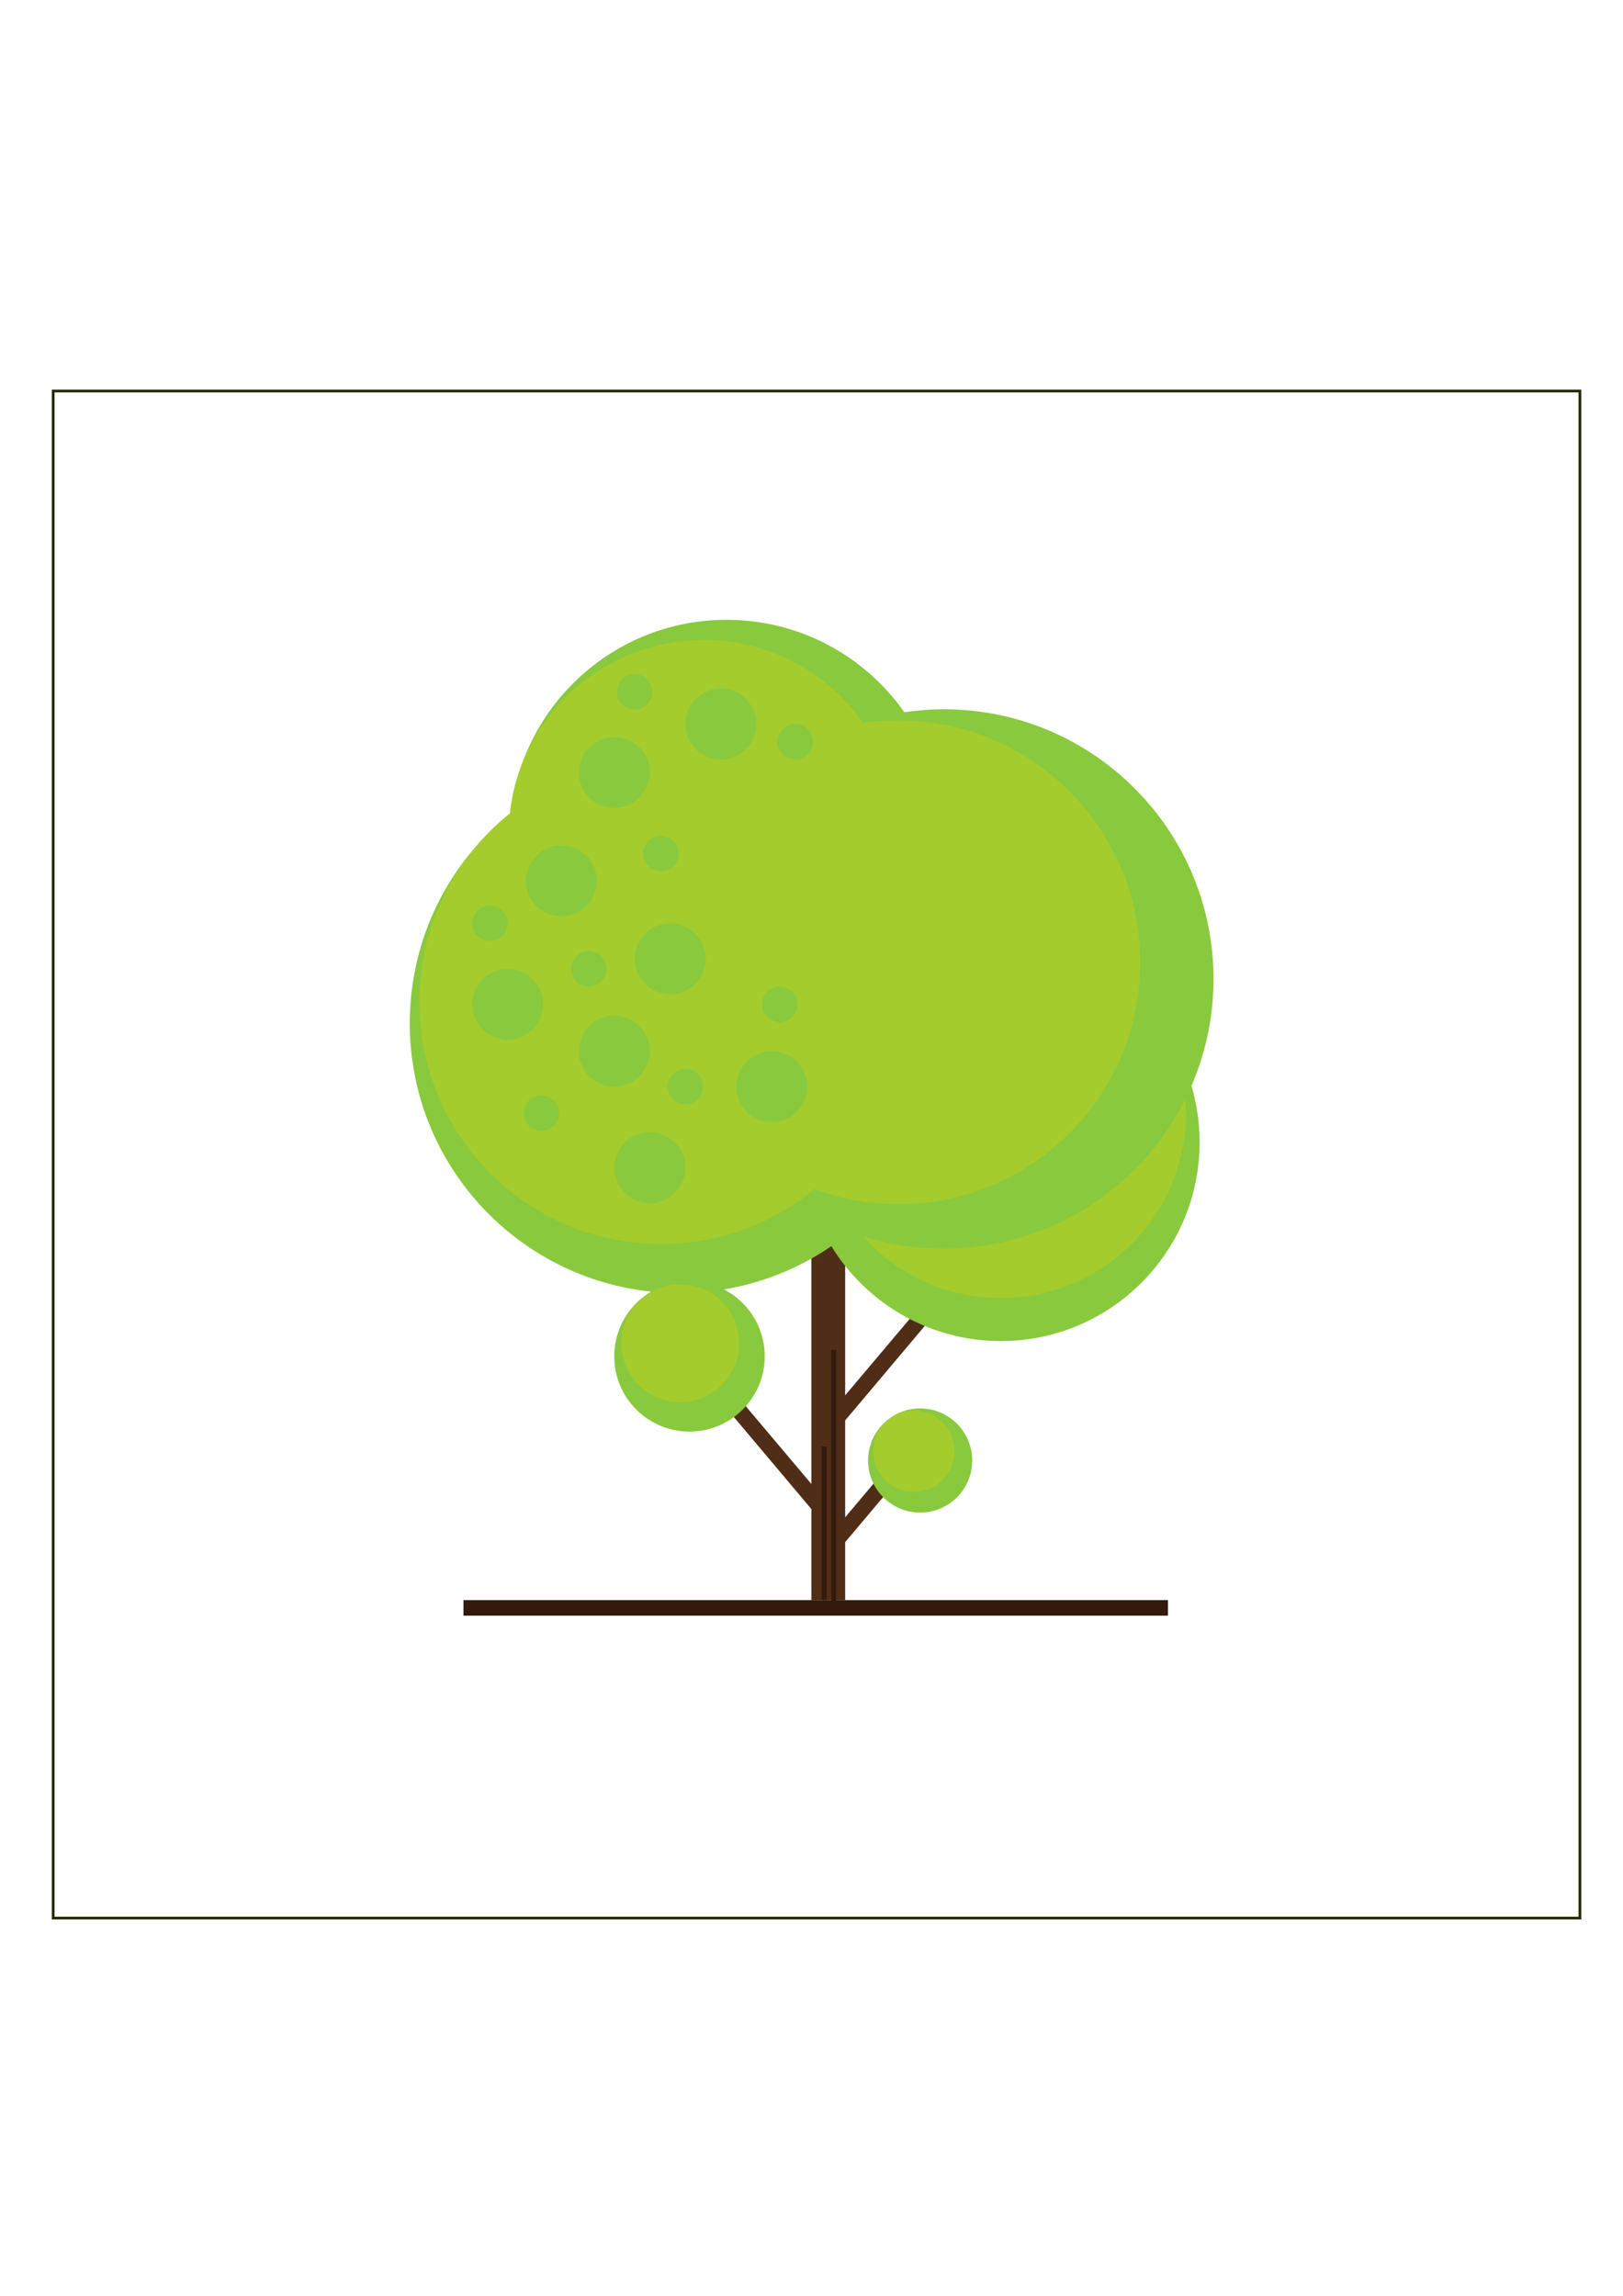 <?xml version="1.0" encoding="utf-8"?>
<!-- Generator: Adobe Illustrator 22.1.0, SVG Export Plug-In . SVG Version: 6.00 Build 0)  -->
<svg version="1.1"
	 id="svg4747" inkscape:export-filename="/home/qui00214/Ãrea de Trabalho/JURUBAMANJI/Plantas do jogo/png/AnimaÃ§Ã£o/arbusto3" inkscape:export-xdpi="8.3452215" inkscape:export-ydpi="8.3452215" inkscape:version="0.91 r13725" sodipodi:docname="arbusto4.svg" xmlns:cc="http://creativecommons.org/ns#" xmlns:dc="http://purl.org/dc/elements/1.1/" xmlns:inkscape="http://www.inkscape.org/namespaces/inkscape" xmlns:rdf="http://www.w3.org/1999/02/22-rdf-syntax-ns#" xmlns:sodipodi="http://sodipodi.sourceforge.net/DTD/sodipodi-0.dtd" xmlns:svg="http://www.w3.org/2000/svg"
	 xmlns="http://www.w3.org/2000/svg" xmlns:xlink="http://www.w3.org/1999/xlink" x="0px" y="0px" viewBox="0 0 595.3 841.9"
	 style="enable-background:new 0 0 595.3 841.9;" xml:space="preserve">
<style type="text/css">
	.st0{fill:none;stroke:#222B00;}
	.st1{fill:#502D16;}
	.st2{fill:#89C93D;}
	.st3{fill:#A4CC2D;}
	.st4{fill:#331A0D;}
</style>
<defs>
	
	
		<inkscape:perspective  id="perspective5007" inkscape:persp3d-origin="372.04724 : 350.7874 : 1" inkscape:vp_x="0 : 526.1811 : 1" inkscape:vp_y="0 : 1000 : 0" inkscape:vp_z="744.09449 : 526.1811 : 1" sodipodi:type="inkscape:persp3d">
		</inkscape:perspective>
</defs>
<sodipodi:namedview  bordercolor="#666666" borderopacity="1.0" id="base" inkscape:current-layer="g8762" inkscape:cx="-132.05935" inkscape:cy="520" inkscape:document-units="px" inkscape:pageopacity="0.0" inkscape:pageshadow="2" inkscape:window-height="744" inkscape:window-maximized="1" inkscape:window-width="1301" inkscape:window-x="65" inkscape:window-y="24" inkscape:zoom="0.62" pagecolor="#ffffff" showgrid="false">
	</sodipodi:namedview>
<g id="layer1" inkscape:groupmode="layer" inkscape:label="Layer 1">
	<g id="g5057">
	</g>
	<rect id="rect5046" x="19.5" y="143.4" class="st0" width="560" height="560"/>
</g>
<g>
	<g>
		<polygon class="st1" points="269.5,510.9 298.7,545.5 298.7,554.7 265,514.7 		"/>
	</g>
	<g>
		<polygon class="st1" points="333,529.1 303.8,563.8 303.8,572.9 337.5,532.9 		"/>
	</g>
	<polygon class="st1" points="343.7,480.9 310,520.9 310,586.8 297.6,586.8 297.6,450.7 310,450.7 310,511.7 339.2,477.1 	"/>
	<circle class="st2" cx="367.1" cy="418.9" r="72.9"/>
	<circle class="st3" cx="367.1" cy="408.1" r="67.9"/>
	<rect x="170" y="586.8" class="st4" width="258.4" height="5.7"/>
	<g>
		<path class="st2" d="M445.1,359c0,54.6-44.3,98.9-98.9,98.9c-12.1,0-23.6-2.2-34.3-6.1c-17.1,14-38.9,22.4-62.7,22.4
			c-54.6,0-98.9-44.3-98.9-98.9c0-31.2,14.4-59,37-77.1c4.4-39.9,38.2-70.9,79.2-70.9c27,0,50.8,13.4,65.2,33.9
			c4.7-0.7,9.6-1.1,14.5-1.1C400.8,260.1,445.1,304.4,445.1,359z"/>
		<path class="st3" d="M418.2,352.9c0,49-39.7,88.7-88.7,88.7c-10.8,0-21.2-1.9-30.8-5.5c-15.3,12.6-34.9,20.1-56.2,20.1
			c-49,0-88.7-39.7-88.7-88.7c0-28,12.9-52.9,33.2-69.2c3.9-35.8,34.2-63.6,71.1-63.6c24.2,0,45.6,12,58.5,30.4
			c4.2-0.6,8.6-0.9,13-0.9C378.5,264.2,418.2,303.9,418.2,352.9z"/>
		<circle class="st2" cx="245.8" cy="351.6" r="13"/>
		<circle class="st2" cx="225.3" cy="283.3" r="13"/>
		<circle class="st2" cx="264.4" cy="265.5" r="13"/>
		<circle class="st2" cx="205.9" cy="323" r="13"/>
		<circle class="st2" cx="291.7" cy="272" r="6.5"/>
		<circle class="st2" cx="216" cy="355.3" r="6.5"/>
		<circle class="st2" cx="286" cy="368.3" r="6.5"/>
		<circle class="st2" cx="232.8" cy="253.7" r="6.5"/>
		<circle class="st2" cx="242.4" cy="313" r="6.5"/>
		<circle class="st2" cx="251.4" cy="398.5" r="6.5"/>
		<circle class="st2" cx="198.6" cy="408.2" r="6.5"/>
		<circle class="st2" cx="179.7" cy="338.6" r="6.5"/>
		<circle class="st2" cx="225.3" cy="385.5" r="13"/>
		<circle class="st2" cx="186.2" cy="368.3" r="13"/>
		<circle class="st2" cx="283.1" cy="398.5" r="13"/>
		<circle class="st2" cx="238.4" cy="428.2" r="13"/>
	</g>
	<rect x="301.4" y="530.5" class="st4" width="1.8" height="56.3"/>
	<rect x="304.9" y="495" class="st4" width="1.8" height="92.7"/>
	<circle class="st2" cx="252.9" cy="497.4" r="27.6"/>
	<circle class="st3" cx="249.5" cy="492.6" r="21.6"/>
	<circle class="st2" cx="337.5" cy="535.6" r="19.1"/>
	<circle class="st3" cx="335.2" cy="532.2" r="14.9"/>
</g>
</svg>
